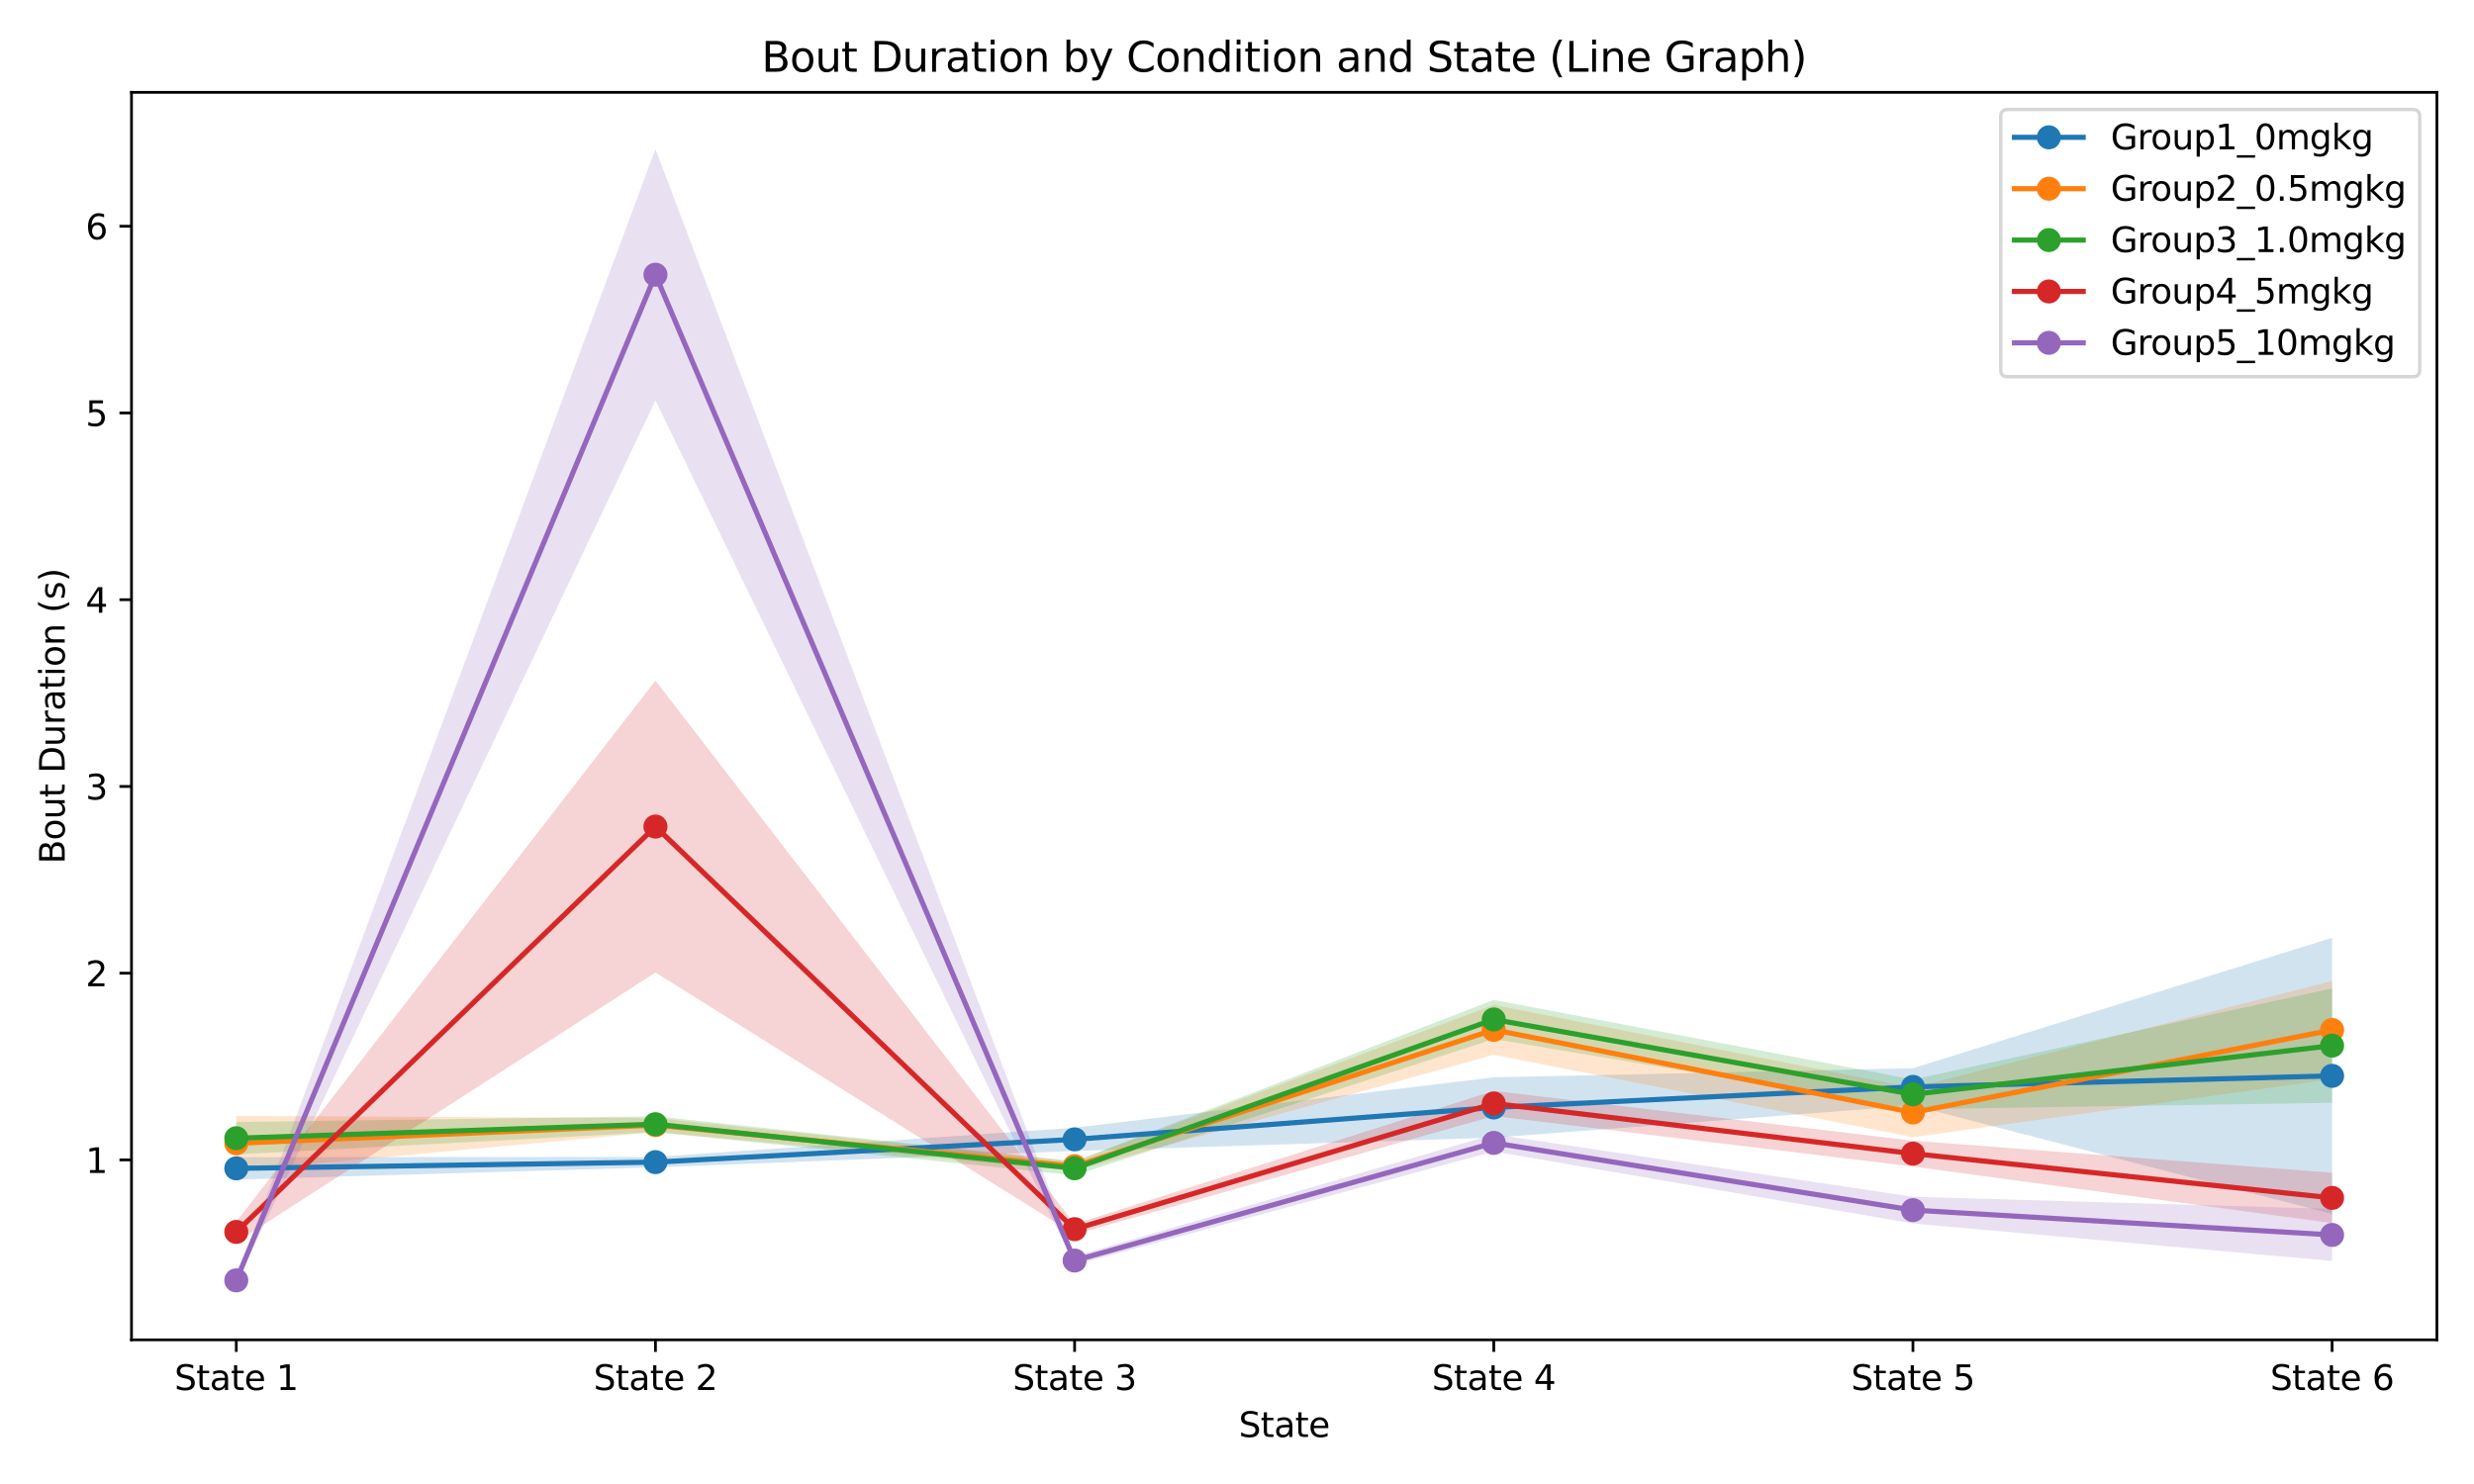 <?xml version="1.0" encoding="utf-8" standalone="no"?>
<!DOCTYPE svg PUBLIC "-//W3C//DTD SVG 1.1//EN"
  "http://www.w3.org/Graphics/SVG/1.1/DTD/svg11.dtd">
<svg xmlns:xlink="http://www.w3.org/1999/xlink" width="720pt" height="432pt" viewBox="0 0 720 432" xmlns="http://www.w3.org/2000/svg" version="1.1">
 <defs>
  <style type="text/css">*{stroke-linejoin: round; stroke-linecap: butt}</style>
 </defs>
 <g id="figure_1">
  <g id="patch_1">
   <path d="M 0 432 
L 720 432 
L 720 0 
L 0 0 
z
" style="fill: #ffffff"/>
  </g>
  <g id="axes_1">
   <g id="patch_2">
    <path d="M 38.27 390.04 
L 709.2 390.04 
L 709.2 26.88 
L 38.27 26.88 
z
" style="fill: #ffffff"/>
   </g>
   <g id="PolyCollection_1">
    <path d="M 68.767 336.854 
L 68.767 343.383 
L 190.754 339.811 
L 312.741 335.059 
L 434.729 331.171 
L 556.716 321.832 
L 678.703 353.385 
L 678.703 272.989 
L 678.703 272.989 
L 556.716 310.961 
L 434.729 313.62 
L 312.741 328.284 
L 190.754 336.799 
L 68.767 336.854 
z
" clip-path="url(#p2525d456a5)" style="fill: #1f77b4; fill-opacity: 0.2"/>
   </g>
   <g id="PolyCollection_2">
    <path d="M 68.767 324.85 
L 68.767 340.799 
L 190.754 329.557 
L 312.741 340.866 
L 434.729 307.05 
L 556.716 331.046 
L 678.703 314.133 
L 678.703 285.551 
L 678.703 285.551 
L 556.716 316.656 
L 434.729 292.537 
L 312.741 338.094 
L 190.754 325.48 
L 68.767 324.85 
z
" clip-path="url(#p2525d456a5)" style="fill: #ff7f0e; fill-opacity: 0.2"/>
   </g>
   <g id="PolyCollection_3">
    <path d="M 68.767 326.614 
L 68.767 336.071 
L 190.754 329.568 
L 312.741 342.134 
L 434.729 302.468 
L 556.716 322.896 
L 678.703 321.028 
L 678.703 287.743 
L 678.703 287.743 
L 556.716 314.241 
L 434.729 291.086 
L 312.741 338.057 
L 190.754 324.946 
L 68.767 326.614 
z
" clip-path="url(#p2525d456a5)" style="fill: #2ca02c; fill-opacity: 0.2"/>
   </g>
   <g id="PolyCollection_4">
    <path d="M 68.767 355.634 
L 68.767 361.599 
L 190.754 283.105 
L 312.741 359.319 
L 434.729 324.884 
L 556.716 339.583 
L 678.703 356.043 
L 678.703 341.387 
L 678.703 341.387 
L 556.716 332.066 
L 434.729 317.566 
L 312.741 356.31 
L 190.754 198.131 
L 68.767 355.634 
z
" clip-path="url(#p2525d456a5)" style="fill: #d62728; fill-opacity: 0.2"/>
   </g>
   <g id="PolyCollection_5">
    <path d="M 68.767 371.906 
L 68.767 373.533 
L 190.754 116.552 
L 312.741 368.209 
L 434.729 335.182 
L 556.716 356.159 
L 678.703 367.066 
L 678.703 351.931 
L 678.703 351.931 
L 556.716 348.382 
L 434.729 330.225 
L 312.741 365.695 
L 190.754 43.387 
L 68.767 371.906 
z
" clip-path="url(#p2525d456a5)" style="fill: #9467bd; fill-opacity: 0.2"/>
   </g>
   <g id="matplotlib.axis_1">
    <g id="xtick_1">
     <g id="line2d_1">
      <defs>
       <path id="m1df9c2b7f2" d="M 0 0 
L 0 3.5 
" style="stroke: #000000; stroke-width: 0.8"/>
      </defs>
      <g>
       <use xlink:href="#m1df9c2b7f2" x="68.767" y="390.04" style="stroke: #000000; stroke-width: 0.8"/>
      </g>
     </g>
     <g id="text_1">
      <!-- State 1 -->
      <g transform="translate(50.761 404.638) scale(0.1 -0.1)">
       <defs>
        <path id="DejaVuSans-53" d="M 3425 4513 
L 3425 3897 
Q 3066 4069 2747 4153 
Q 2428 4238 2131 4238 
Q 1616 4238 1336 4038 
Q 1056 3838 1056 3469 
Q 1056 3159 1242 3001 
Q 1428 2844 1947 2747 
L 2328 2669 
Q 3034 2534 3370 2195 
Q 3706 1856 3706 1288 
Q 3706 609 3251 259 
Q 2797 -91 1919 -91 
Q 1588 -91 1214 -16 
Q 841 59 441 206 
L 441 856 
Q 825 641 1194 531 
Q 1563 422 1919 422 
Q 2459 422 2753 634 
Q 3047 847 3047 1241 
Q 3047 1584 2836 1778 
Q 2625 1972 2144 2069 
L 1759 2144 
Q 1053 2284 737 2584 
Q 422 2884 422 3419 
Q 422 4038 858 4394 
Q 1294 4750 2059 4750 
Q 2388 4750 2728 4690 
Q 3069 4631 3425 4513 
z
" transform="scale(0.016)"/>
        <path id="DejaVuSans-74" d="M 1172 4494 
L 1172 3500 
L 2356 3500 
L 2356 3053 
L 1172 3053 
L 1172 1153 
Q 1172 725 1289 603 
Q 1406 481 1766 481 
L 2356 481 
L 2356 0 
L 1766 0 
Q 1100 0 847 248 
Q 594 497 594 1153 
L 594 3053 
L 172 3053 
L 172 3500 
L 594 3500 
L 594 4494 
L 1172 4494 
z
" transform="scale(0.016)"/>
        <path id="DejaVuSans-61" d="M 2194 1759 
Q 1497 1759 1228 1600 
Q 959 1441 959 1056 
Q 959 750 1161 570 
Q 1363 391 1709 391 
Q 2188 391 2477 730 
Q 2766 1069 2766 1631 
L 2766 1759 
L 2194 1759 
z
M 3341 1997 
L 3341 0 
L 2766 0 
L 2766 531 
Q 2569 213 2275 61 
Q 1981 -91 1556 -91 
Q 1019 -91 701 211 
Q 384 513 384 1019 
Q 384 1609 779 1909 
Q 1175 2209 1959 2209 
L 2766 2209 
L 2766 2266 
Q 2766 2663 2505 2880 
Q 2244 3097 1772 3097 
Q 1472 3097 1187 3025 
Q 903 2953 641 2809 
L 641 3341 
Q 956 3463 1253 3523 
Q 1550 3584 1831 3584 
Q 2591 3584 2966 3190 
Q 3341 2797 3341 1997 
z
" transform="scale(0.016)"/>
        <path id="DejaVuSans-65" d="M 3597 1894 
L 3597 1613 
L 953 1613 
Q 991 1019 1311 708 
Q 1631 397 2203 397 
Q 2534 397 2845 478 
Q 3156 559 3463 722 
L 3463 178 
Q 3153 47 2828 -22 
Q 2503 -91 2169 -91 
Q 1331 -91 842 396 
Q 353 884 353 1716 
Q 353 2575 817 3079 
Q 1281 3584 2069 3584 
Q 2775 3584 3186 3129 
Q 3597 2675 3597 1894 
z
M 3022 2063 
Q 3016 2534 2758 2815 
Q 2500 3097 2075 3097 
Q 1594 3097 1305 2825 
Q 1016 2553 972 2059 
L 3022 2063 
z
" transform="scale(0.016)"/>
        <path id="DejaVuSans-20" transform="scale(0.016)"/>
        <path id="DejaVuSans-31" d="M 794 531 
L 1825 531 
L 1825 4091 
L 703 3866 
L 703 4441 
L 1819 4666 
L 2450 4666 
L 2450 531 
L 3481 531 
L 3481 0 
L 794 0 
L 794 531 
z
" transform="scale(0.016)"/>
       </defs>
       <use xlink:href="#DejaVuSans-53"/>
       <use xlink:href="#DejaVuSans-74" x="63.477"/>
       <use xlink:href="#DejaVuSans-61" x="102.686"/>
       <use xlink:href="#DejaVuSans-74" x="163.965"/>
       <use xlink:href="#DejaVuSans-65" x="203.174"/>
       <use xlink:href="#DejaVuSans-20" x="264.697"/>
       <use xlink:href="#DejaVuSans-31" x="296.484"/>
      </g>
     </g>
    </g>
    <g id="xtick_2">
     <g id="line2d_2">
      <g>
       <use xlink:href="#m1df9c2b7f2" x="190.754" y="390.04" style="stroke: #000000; stroke-width: 0.8"/>
      </g>
     </g>
     <g id="text_2">
      <!-- State 2 -->
      <g transform="translate(172.749 404.638) scale(0.1 -0.1)">
       <defs>
        <path id="DejaVuSans-32" d="M 1228 531 
L 3431 531 
L 3431 0 
L 469 0 
L 469 531 
Q 828 903 1448 1529 
Q 2069 2156 2228 2338 
Q 2531 2678 2651 2914 
Q 2772 3150 2772 3378 
Q 2772 3750 2511 3984 
Q 2250 4219 1831 4219 
Q 1534 4219 1204 4116 
Q 875 4013 500 3803 
L 500 4441 
Q 881 4594 1212 4672 
Q 1544 4750 1819 4750 
Q 2544 4750 2975 4387 
Q 3406 4025 3406 3419 
Q 3406 3131 3298 2873 
Q 3191 2616 2906 2266 
Q 2828 2175 2409 1742 
Q 1991 1309 1228 531 
z
" transform="scale(0.016)"/>
       </defs>
       <use xlink:href="#DejaVuSans-53"/>
       <use xlink:href="#DejaVuSans-74" x="63.477"/>
       <use xlink:href="#DejaVuSans-61" x="102.686"/>
       <use xlink:href="#DejaVuSans-74" x="163.965"/>
       <use xlink:href="#DejaVuSans-65" x="203.174"/>
       <use xlink:href="#DejaVuSans-20" x="264.697"/>
       <use xlink:href="#DejaVuSans-32" x="296.484"/>
      </g>
     </g>
    </g>
    <g id="xtick_3">
     <g id="line2d_3">
      <g>
       <use xlink:href="#m1df9c2b7f2" x="312.741" y="390.04" style="stroke: #000000; stroke-width: 0.8"/>
      </g>
     </g>
     <g id="text_3">
      <!-- State 3 -->
      <g transform="translate(294.736 404.638) scale(0.1 -0.1)">
       <defs>
        <path id="DejaVuSans-33" d="M 2597 2516 
Q 3050 2419 3304 2112 
Q 3559 1806 3559 1356 
Q 3559 666 3084 287 
Q 2609 -91 1734 -91 
Q 1441 -91 1130 -33 
Q 819 25 488 141 
L 488 750 
Q 750 597 1062 519 
Q 1375 441 1716 441 
Q 2309 441 2620 675 
Q 2931 909 2931 1356 
Q 2931 1769 2642 2001 
Q 2353 2234 1838 2234 
L 1294 2234 
L 1294 2753 
L 1863 2753 
Q 2328 2753 2575 2939 
Q 2822 3125 2822 3475 
Q 2822 3834 2567 4026 
Q 2313 4219 1838 4219 
Q 1578 4219 1281 4162 
Q 984 4106 628 3988 
L 628 4550 
Q 988 4650 1302 4700 
Q 1616 4750 1894 4750 
Q 2613 4750 3031 4423 
Q 3450 4097 3450 3541 
Q 3450 3153 3228 2886 
Q 3006 2619 2597 2516 
z
" transform="scale(0.016)"/>
       </defs>
       <use xlink:href="#DejaVuSans-53"/>
       <use xlink:href="#DejaVuSans-74" x="63.477"/>
       <use xlink:href="#DejaVuSans-61" x="102.686"/>
       <use xlink:href="#DejaVuSans-74" x="163.965"/>
       <use xlink:href="#DejaVuSans-65" x="203.174"/>
       <use xlink:href="#DejaVuSans-20" x="264.697"/>
       <use xlink:href="#DejaVuSans-33" x="296.484"/>
      </g>
     </g>
    </g>
    <g id="xtick_4">
     <g id="line2d_4">
      <g>
       <use xlink:href="#m1df9c2b7f2" x="434.729" y="390.04" style="stroke: #000000; stroke-width: 0.8"/>
      </g>
     </g>
     <g id="text_4">
      <!-- State 4 -->
      <g transform="translate(416.723 404.638) scale(0.1 -0.1)">
       <defs>
        <path id="DejaVuSans-34" d="M 2419 4116 
L 825 1625 
L 2419 1625 
L 2419 4116 
z
M 2253 4666 
L 3047 4666 
L 3047 1625 
L 3713 1625 
L 3713 1100 
L 3047 1100 
L 3047 0 
L 2419 0 
L 2419 1100 
L 313 1100 
L 313 1709 
L 2253 4666 
z
" transform="scale(0.016)"/>
       </defs>
       <use xlink:href="#DejaVuSans-53"/>
       <use xlink:href="#DejaVuSans-74" x="63.477"/>
       <use xlink:href="#DejaVuSans-61" x="102.686"/>
       <use xlink:href="#DejaVuSans-74" x="163.965"/>
       <use xlink:href="#DejaVuSans-65" x="203.174"/>
       <use xlink:href="#DejaVuSans-20" x="264.697"/>
       <use xlink:href="#DejaVuSans-34" x="296.484"/>
      </g>
     </g>
    </g>
    <g id="xtick_5">
     <g id="line2d_5">
      <g>
       <use xlink:href="#m1df9c2b7f2" x="556.716" y="390.04" style="stroke: #000000; stroke-width: 0.8"/>
      </g>
     </g>
     <g id="text_5">
      <!-- State 5 -->
      <g transform="translate(538.71 404.638) scale(0.1 -0.1)">
       <defs>
        <path id="DejaVuSans-35" d="M 691 4666 
L 3169 4666 
L 3169 4134 
L 1269 4134 
L 1269 2991 
Q 1406 3038 1543 3061 
Q 1681 3084 1819 3084 
Q 2600 3084 3056 2656 
Q 3513 2228 3513 1497 
Q 3513 744 3044 326 
Q 2575 -91 1722 -91 
Q 1428 -91 1123 -41 
Q 819 9 494 109 
L 494 744 
Q 775 591 1075 516 
Q 1375 441 1709 441 
Q 2250 441 2565 725 
Q 2881 1009 2881 1497 
Q 2881 1984 2565 2268 
Q 2250 2553 1709 2553 
Q 1456 2553 1204 2497 
Q 953 2441 691 2322 
L 691 4666 
z
" transform="scale(0.016)"/>
       </defs>
       <use xlink:href="#DejaVuSans-53"/>
       <use xlink:href="#DejaVuSans-74" x="63.477"/>
       <use xlink:href="#DejaVuSans-61" x="102.686"/>
       <use xlink:href="#DejaVuSans-74" x="163.965"/>
       <use xlink:href="#DejaVuSans-65" x="203.174"/>
       <use xlink:href="#DejaVuSans-20" x="264.697"/>
       <use xlink:href="#DejaVuSans-35" x="296.484"/>
      </g>
     </g>
    </g>
    <g id="xtick_6">
     <g id="line2d_6">
      <g>
       <use xlink:href="#m1df9c2b7f2" x="678.703" y="390.04" style="stroke: #000000; stroke-width: 0.8"/>
      </g>
     </g>
     <g id="text_6">
      <!-- State 6 -->
      <g transform="translate(660.698 404.638) scale(0.1 -0.1)">
       <defs>
        <path id="DejaVuSans-36" d="M 2113 2584 
Q 1688 2584 1439 2293 
Q 1191 2003 1191 1497 
Q 1191 994 1439 701 
Q 1688 409 2113 409 
Q 2538 409 2786 701 
Q 3034 994 3034 1497 
Q 3034 2003 2786 2293 
Q 2538 2584 2113 2584 
z
M 3366 4563 
L 3366 3988 
Q 3128 4100 2886 4159 
Q 2644 4219 2406 4219 
Q 1781 4219 1451 3797 
Q 1122 3375 1075 2522 
Q 1259 2794 1537 2939 
Q 1816 3084 2150 3084 
Q 2853 3084 3261 2657 
Q 3669 2231 3669 1497 
Q 3669 778 3244 343 
Q 2819 -91 2113 -91 
Q 1303 -91 875 529 
Q 447 1150 447 2328 
Q 447 3434 972 4092 
Q 1497 4750 2381 4750 
Q 2619 4750 2861 4703 
Q 3103 4656 3366 4563 
z
" transform="scale(0.016)"/>
       </defs>
       <use xlink:href="#DejaVuSans-53"/>
       <use xlink:href="#DejaVuSans-74" x="63.477"/>
       <use xlink:href="#DejaVuSans-61" x="102.686"/>
       <use xlink:href="#DejaVuSans-74" x="163.965"/>
       <use xlink:href="#DejaVuSans-65" x="203.174"/>
       <use xlink:href="#DejaVuSans-20" x="264.697"/>
       <use xlink:href="#DejaVuSans-36" x="296.484"/>
      </g>
     </g>
    </g>
    <g id="text_7">
     <!-- State -->
     <g transform="translate(360.5 418.317) scale(0.1 -0.1)">
      <use xlink:href="#DejaVuSans-53"/>
      <use xlink:href="#DejaVuSans-74" x="63.477"/>
      <use xlink:href="#DejaVuSans-61" x="102.686"/>
      <use xlink:href="#DejaVuSans-74" x="163.965"/>
      <use xlink:href="#DejaVuSans-65" x="203.174"/>
     </g>
    </g>
   </g>
   <g id="matplotlib.axis_2">
    <g id="ytick_1">
     <g id="line2d_7">
      <defs>
       <path id="mc8d1299df1" d="M 0 0 
L -3.5 0 
" style="stroke: #000000; stroke-width: 0.8"/>
      </defs>
      <g>
       <use xlink:href="#mc8d1299df1" x="38.27" y="337.655" style="stroke: #000000; stroke-width: 0.8"/>
      </g>
     </g>
     <g id="text_8">
      <!-- 1 -->
      <g transform="translate(24.907 341.454) scale(0.1 -0.1)">
       <use xlink:href="#DejaVuSans-31"/>
      </g>
     </g>
    </g>
    <g id="ytick_2">
     <g id="line2d_8">
      <g>
       <use xlink:href="#mc8d1299df1" x="38.27" y="283.295" style="stroke: #000000; stroke-width: 0.8"/>
      </g>
     </g>
     <g id="text_9">
      <!-- 2 -->
      <g transform="translate(24.907 287.094) scale(0.1 -0.1)">
       <use xlink:href="#DejaVuSans-32"/>
      </g>
     </g>
    </g>
    <g id="ytick_3">
     <g id="line2d_9">
      <g>
       <use xlink:href="#mc8d1299df1" x="38.27" y="228.935" style="stroke: #000000; stroke-width: 0.8"/>
      </g>
     </g>
     <g id="text_10">
      <!-- 3 -->
      <g transform="translate(24.907 232.734) scale(0.1 -0.1)">
       <use xlink:href="#DejaVuSans-33"/>
      </g>
     </g>
    </g>
    <g id="ytick_4">
     <g id="line2d_10">
      <g>
       <use xlink:href="#mc8d1299df1" x="38.27" y="174.575" style="stroke: #000000; stroke-width: 0.8"/>
      </g>
     </g>
     <g id="text_11">
      <!-- 4 -->
      <g transform="translate(24.907 178.374) scale(0.1 -0.1)">
       <use xlink:href="#DejaVuSans-34"/>
      </g>
     </g>
    </g>
    <g id="ytick_5">
     <g id="line2d_11">
      <g>
       <use xlink:href="#mc8d1299df1" x="38.27" y="120.215" style="stroke: #000000; stroke-width: 0.8"/>
      </g>
     </g>
     <g id="text_12">
      <!-- 5 -->
      <g transform="translate(24.907 124.014) scale(0.1 -0.1)">
       <use xlink:href="#DejaVuSans-35"/>
      </g>
     </g>
    </g>
    <g id="ytick_6">
     <g id="line2d_12">
      <g>
       <use xlink:href="#mc8d1299df1" x="38.27" y="65.855" style="stroke: #000000; stroke-width: 0.8"/>
      </g>
     </g>
     <g id="text_13">
      <!-- 6 -->
      <g transform="translate(24.907 69.654) scale(0.1 -0.1)">
       <use xlink:href="#DejaVuSans-36"/>
      </g>
     </g>
    </g>
    <g id="text_14">
     <!-- Bout Duration (s) -->
     <g transform="translate(18.828 251.479) rotate(-90) scale(0.1 -0.1)">
      <defs>
       <path id="DejaVuSans-42" d="M 1259 2228 
L 1259 519 
L 2272 519 
Q 2781 519 3026 730 
Q 3272 941 3272 1375 
Q 3272 1813 3026 2020 
Q 2781 2228 2272 2228 
L 1259 2228 
z
M 1259 4147 
L 1259 2741 
L 2194 2741 
Q 2656 2741 2882 2914 
Q 3109 3088 3109 3444 
Q 3109 3797 2882 3972 
Q 2656 4147 2194 4147 
L 1259 4147 
z
M 628 4666 
L 2241 4666 
Q 2963 4666 3353 4366 
Q 3744 4066 3744 3513 
Q 3744 3084 3544 2831 
Q 3344 2578 2956 2516 
Q 3422 2416 3680 2098 
Q 3938 1781 3938 1306 
Q 3938 681 3513 340 
Q 3088 0 2303 0 
L 628 0 
L 628 4666 
z
" transform="scale(0.016)"/>
       <path id="DejaVuSans-6f" d="M 1959 3097 
Q 1497 3097 1228 2736 
Q 959 2375 959 1747 
Q 959 1119 1226 758 
Q 1494 397 1959 397 
Q 2419 397 2687 759 
Q 2956 1122 2956 1747 
Q 2956 2369 2687 2733 
Q 2419 3097 1959 3097 
z
M 1959 3584 
Q 2709 3584 3137 3096 
Q 3566 2609 3566 1747 
Q 3566 888 3137 398 
Q 2709 -91 1959 -91 
Q 1206 -91 779 398 
Q 353 888 353 1747 
Q 353 2609 779 3096 
Q 1206 3584 1959 3584 
z
" transform="scale(0.016)"/>
       <path id="DejaVuSans-75" d="M 544 1381 
L 544 3500 
L 1119 3500 
L 1119 1403 
Q 1119 906 1312 657 
Q 1506 409 1894 409 
Q 2359 409 2629 706 
Q 2900 1003 2900 1516 
L 2900 3500 
L 3475 3500 
L 3475 0 
L 2900 0 
L 2900 538 
Q 2691 219 2414 64 
Q 2138 -91 1772 -91 
Q 1169 -91 856 284 
Q 544 659 544 1381 
z
M 1991 3584 
L 1991 3584 
z
" transform="scale(0.016)"/>
       <path id="DejaVuSans-44" d="M 1259 4147 
L 1259 519 
L 2022 519 
Q 2988 519 3436 956 
Q 3884 1394 3884 2338 
Q 3884 3275 3436 3711 
Q 2988 4147 2022 4147 
L 1259 4147 
z
M 628 4666 
L 1925 4666 
Q 3281 4666 3915 4102 
Q 4550 3538 4550 2338 
Q 4550 1131 3912 565 
Q 3275 0 1925 0 
L 628 0 
L 628 4666 
z
" transform="scale(0.016)"/>
       <path id="DejaVuSans-72" d="M 2631 2963 
Q 2534 3019 2420 3045 
Q 2306 3072 2169 3072 
Q 1681 3072 1420 2755 
Q 1159 2438 1159 1844 
L 1159 0 
L 581 0 
L 581 3500 
L 1159 3500 
L 1159 2956 
Q 1341 3275 1631 3429 
Q 1922 3584 2338 3584 
Q 2397 3584 2469 3576 
Q 2541 3569 2628 3553 
L 2631 2963 
z
" transform="scale(0.016)"/>
       <path id="DejaVuSans-69" d="M 603 3500 
L 1178 3500 
L 1178 0 
L 603 0 
L 603 3500 
z
M 603 4863 
L 1178 4863 
L 1178 4134 
L 603 4134 
L 603 4863 
z
" transform="scale(0.016)"/>
       <path id="DejaVuSans-6e" d="M 3513 2113 
L 3513 0 
L 2938 0 
L 2938 2094 
Q 2938 2591 2744 2837 
Q 2550 3084 2163 3084 
Q 1697 3084 1428 2787 
Q 1159 2491 1159 1978 
L 1159 0 
L 581 0 
L 581 3500 
L 1159 3500 
L 1159 2956 
Q 1366 3272 1645 3428 
Q 1925 3584 2291 3584 
Q 2894 3584 3203 3211 
Q 3513 2838 3513 2113 
z
" transform="scale(0.016)"/>
       <path id="DejaVuSans-28" d="M 1984 4856 
Q 1566 4138 1362 3434 
Q 1159 2731 1159 2009 
Q 1159 1288 1364 580 
Q 1569 -128 1984 -844 
L 1484 -844 
Q 1016 -109 783 600 
Q 550 1309 550 2009 
Q 550 2706 781 3412 
Q 1013 4119 1484 4856 
L 1984 4856 
z
" transform="scale(0.016)"/>
       <path id="DejaVuSans-73" d="M 2834 3397 
L 2834 2853 
Q 2591 2978 2328 3040 
Q 2066 3103 1784 3103 
Q 1356 3103 1142 2972 
Q 928 2841 928 2578 
Q 928 2378 1081 2264 
Q 1234 2150 1697 2047 
L 1894 2003 
Q 2506 1872 2764 1633 
Q 3022 1394 3022 966 
Q 3022 478 2636 193 
Q 2250 -91 1575 -91 
Q 1294 -91 989 -36 
Q 684 19 347 128 
L 347 722 
Q 666 556 975 473 
Q 1284 391 1588 391 
Q 1994 391 2212 530 
Q 2431 669 2431 922 
Q 2431 1156 2273 1281 
Q 2116 1406 1581 1522 
L 1381 1569 
Q 847 1681 609 1914 
Q 372 2147 372 2553 
Q 372 3047 722 3315 
Q 1072 3584 1716 3584 
Q 2034 3584 2315 3537 
Q 2597 3491 2834 3397 
z
" transform="scale(0.016)"/>
       <path id="DejaVuSans-29" d="M 513 4856 
L 1013 4856 
Q 1481 4119 1714 3412 
Q 1947 2706 1947 2009 
Q 1947 1309 1714 600 
Q 1481 -109 1013 -844 
L 513 -844 
Q 928 -128 1133 580 
Q 1338 1288 1338 2009 
Q 1338 2731 1133 3434 
Q 928 4138 513 4856 
z
" transform="scale(0.016)"/>
      </defs>
      <use xlink:href="#DejaVuSans-42"/>
      <use xlink:href="#DejaVuSans-6f" x="68.604"/>
      <use xlink:href="#DejaVuSans-75" x="129.785"/>
      <use xlink:href="#DejaVuSans-74" x="193.164"/>
      <use xlink:href="#DejaVuSans-20" x="232.373"/>
      <use xlink:href="#DejaVuSans-44" x="264.16"/>
      <use xlink:href="#DejaVuSans-75" x="341.162"/>
      <use xlink:href="#DejaVuSans-72" x="404.541"/>
      <use xlink:href="#DejaVuSans-61" x="445.654"/>
      <use xlink:href="#DejaVuSans-74" x="506.934"/>
      <use xlink:href="#DejaVuSans-69" x="546.143"/>
      <use xlink:href="#DejaVuSans-6f" x="573.926"/>
      <use xlink:href="#DejaVuSans-6e" x="635.107"/>
      <use xlink:href="#DejaVuSans-20" x="698.486"/>
      <use xlink:href="#DejaVuSans-28" x="730.273"/>
      <use xlink:href="#DejaVuSans-73" x="769.287"/>
      <use xlink:href="#DejaVuSans-29" x="821.387"/>
     </g>
    </g>
   </g>
   <g id="line2d_13">
    <path d="M 68.767 340.118 
L 190.754 338.305 
L 312.741 331.671 
L 434.729 322.395 
L 556.716 316.396 
L 678.703 313.187 
" clip-path="url(#p2525d456a5)" style="fill: none; stroke: #1f77b4; stroke-width: 1.5; stroke-linecap: square"/>
    <defs>
     <path id="m12a02025b1" d="M 0 3 
C 0.796 3 1.559 2.684 2.121 2.121 
C 2.684 1.559 3 0.796 3 0 
C 3 -0.796 2.684 -1.559 2.121 -2.121 
C 1.559 -2.684 0.796 -3 0 -3 
C -0.796 -3 -1.559 -2.684 -2.121 -2.121 
C -2.684 -1.559 -3 -0.796 -3 0 
C -3 0.796 -2.684 1.559 -2.121 2.121 
C -1.559 2.684 -0.796 3 0 3 
z
" style="stroke: #1f77b4"/>
    </defs>
    <g clip-path="url(#p2525d456a5)">
     <use xlink:href="#m12a02025b1" x="68.767" y="340.118" style="fill: #1f77b4; stroke: #1f77b4"/>
     <use xlink:href="#m12a02025b1" x="190.754" y="338.305" style="fill: #1f77b4; stroke: #1f77b4"/>
     <use xlink:href="#m12a02025b1" x="312.741" y="331.671" style="fill: #1f77b4; stroke: #1f77b4"/>
     <use xlink:href="#m12a02025b1" x="434.729" y="322.395" style="fill: #1f77b4; stroke: #1f77b4"/>
     <use xlink:href="#m12a02025b1" x="556.716" y="316.396" style="fill: #1f77b4; stroke: #1f77b4"/>
     <use xlink:href="#m12a02025b1" x="678.703" y="313.187" style="fill: #1f77b4; stroke: #1f77b4"/>
    </g>
   </g>
   <g id="line2d_14">
    <path d="M 68.767 332.825 
L 190.754 327.518 
L 312.741 339.48 
L 434.729 299.793 
L 556.716 323.851 
L 678.703 299.842 
" clip-path="url(#p2525d456a5)" style="fill: none; stroke: #ff7f0e; stroke-width: 1.5; stroke-linecap: square"/>
    <defs>
     <path id="m1212c61d4b" d="M 0 3 
C 0.796 3 1.559 2.684 2.121 2.121 
C 2.684 1.559 3 0.796 3 0 
C 3 -0.796 2.684 -1.559 2.121 -2.121 
C 1.559 -2.684 0.796 -3 0 -3 
C -0.796 -3 -1.559 -2.684 -2.121 -2.121 
C -2.684 -1.559 -3 -0.796 -3 0 
C -3 0.796 -2.684 1.559 -2.121 2.121 
C -1.559 2.684 -0.796 3 0 3 
z
" style="stroke: #ff7f0e"/>
    </defs>
    <g clip-path="url(#p2525d456a5)">
     <use xlink:href="#m1212c61d4b" x="68.767" y="332.825" style="fill: #ff7f0e; stroke: #ff7f0e"/>
     <use xlink:href="#m1212c61d4b" x="190.754" y="327.518" style="fill: #ff7f0e; stroke: #ff7f0e"/>
     <use xlink:href="#m1212c61d4b" x="312.741" y="339.48" style="fill: #ff7f0e; stroke: #ff7f0e"/>
     <use xlink:href="#m1212c61d4b" x="434.729" y="299.793" style="fill: #ff7f0e; stroke: #ff7f0e"/>
     <use xlink:href="#m1212c61d4b" x="556.716" y="323.851" style="fill: #ff7f0e; stroke: #ff7f0e"/>
     <use xlink:href="#m1212c61d4b" x="678.703" y="299.842" style="fill: #ff7f0e; stroke: #ff7f0e"/>
    </g>
   </g>
   <g id="line2d_15">
    <path d="M 68.767 331.342 
L 190.754 327.257 
L 312.741 340.096 
L 434.729 296.777 
L 556.716 318.568 
L 678.703 304.386 
" clip-path="url(#p2525d456a5)" style="fill: none; stroke: #2ca02c; stroke-width: 1.5; stroke-linecap: square"/>
    <defs>
     <path id="m49072e6b6e" d="M 0 3 
C 0.796 3 1.559 2.684 2.121 2.121 
C 2.684 1.559 3 0.796 3 0 
C 3 -0.796 2.684 -1.559 2.121 -2.121 
C 1.559 -2.684 0.796 -3 0 -3 
C -0.796 -3 -1.559 -2.684 -2.121 -2.121 
C -2.684 -1.559 -3 -0.796 -3 0 
C -3 0.796 -2.684 1.559 -2.121 2.121 
C -1.559 2.684 -0.796 3 0 3 
z
" style="stroke: #2ca02c"/>
    </defs>
    <g clip-path="url(#p2525d456a5)">
     <use xlink:href="#m49072e6b6e" x="68.767" y="331.342" style="fill: #2ca02c; stroke: #2ca02c"/>
     <use xlink:href="#m49072e6b6e" x="190.754" y="327.257" style="fill: #2ca02c; stroke: #2ca02c"/>
     <use xlink:href="#m49072e6b6e" x="312.741" y="340.096" style="fill: #2ca02c; stroke: #2ca02c"/>
     <use xlink:href="#m49072e6b6e" x="434.729" y="296.777" style="fill: #2ca02c; stroke: #2ca02c"/>
     <use xlink:href="#m49072e6b6e" x="556.716" y="318.568" style="fill: #2ca02c; stroke: #2ca02c"/>
     <use xlink:href="#m49072e6b6e" x="678.703" y="304.386" style="fill: #2ca02c; stroke: #2ca02c"/>
    </g>
   </g>
   <g id="line2d_16">
    <path d="M 68.767 358.617 
L 190.754 240.618 
L 312.741 357.814 
L 434.729 321.225 
L 556.716 335.825 
L 678.703 348.715 
" clip-path="url(#p2525d456a5)" style="fill: none; stroke: #d62728; stroke-width: 1.5; stroke-linecap: square"/>
    <defs>
     <path id="md7115731b9" d="M 0 3 
C 0.796 3 1.559 2.684 2.121 2.121 
C 2.684 1.559 3 0.796 3 0 
C 3 -0.796 2.684 -1.559 2.121 -2.121 
C 1.559 -2.684 0.796 -3 0 -3 
C -0.796 -3 -1.559 -2.684 -2.121 -2.121 
C -2.684 -1.559 -3 -0.796 -3 0 
C -3 0.796 -2.684 1.559 -2.121 2.121 
C -1.559 2.684 -0.796 3 0 3 
z
" style="stroke: #d62728"/>
    </defs>
    <g clip-path="url(#p2525d456a5)">
     <use xlink:href="#md7115731b9" x="68.767" y="358.617" style="fill: #d62728; stroke: #d62728"/>
     <use xlink:href="#md7115731b9" x="190.754" y="240.618" style="fill: #d62728; stroke: #d62728"/>
     <use xlink:href="#md7115731b9" x="312.741" y="357.814" style="fill: #d62728; stroke: #d62728"/>
     <use xlink:href="#md7115731b9" x="434.729" y="321.225" style="fill: #d62728; stroke: #d62728"/>
     <use xlink:href="#md7115731b9" x="556.716" y="335.825" style="fill: #d62728; stroke: #d62728"/>
     <use xlink:href="#md7115731b9" x="678.703" y="348.715" style="fill: #d62728; stroke: #d62728"/>
    </g>
   </g>
   <g id="line2d_17">
    <path d="M 68.767 372.719 
L 190.754 79.97 
L 312.741 366.952 
L 434.729 332.704 
L 556.716 352.27 
L 678.703 359.498 
" clip-path="url(#p2525d456a5)" style="fill: none; stroke: #9467bd; stroke-width: 1.5; stroke-linecap: square"/>
    <defs>
     <path id="m1b12a8f1b0" d="M 0 3 
C 0.796 3 1.559 2.684 2.121 2.121 
C 2.684 1.559 3 0.796 3 0 
C 3 -0.796 2.684 -1.559 2.121 -2.121 
C 1.559 -2.684 0.796 -3 0 -3 
C -0.796 -3 -1.559 -2.684 -2.121 -2.121 
C -2.684 -1.559 -3 -0.796 -3 0 
C -3 0.796 -2.684 1.559 -2.121 2.121 
C -1.559 2.684 -0.796 3 0 3 
z
" style="stroke: #9467bd"/>
    </defs>
    <g clip-path="url(#p2525d456a5)">
     <use xlink:href="#m1b12a8f1b0" x="68.767" y="372.719" style="fill: #9467bd; stroke: #9467bd"/>
     <use xlink:href="#m1b12a8f1b0" x="190.754" y="79.97" style="fill: #9467bd; stroke: #9467bd"/>
     <use xlink:href="#m1b12a8f1b0" x="312.741" y="366.952" style="fill: #9467bd; stroke: #9467bd"/>
     <use xlink:href="#m1b12a8f1b0" x="434.729" y="332.704" style="fill: #9467bd; stroke: #9467bd"/>
     <use xlink:href="#m1b12a8f1b0" x="556.716" y="352.27" style="fill: #9467bd; stroke: #9467bd"/>
     <use xlink:href="#m1b12a8f1b0" x="678.703" y="359.498" style="fill: #9467bd; stroke: #9467bd"/>
    </g>
   </g>
   <g id="patch_3">
    <path d="M 38.27 390.04 
L 38.27 26.88 
" style="fill: none; stroke: #000000; stroke-width: 0.8; stroke-linejoin: miter; stroke-linecap: square"/>
   </g>
   <g id="patch_4">
    <path d="M 709.2 390.04 
L 709.2 26.88 
" style="fill: none; stroke: #000000; stroke-width: 0.8; stroke-linejoin: miter; stroke-linecap: square"/>
   </g>
   <g id="patch_5">
    <path d="M 38.27 390.04 
L 709.2 390.04 
" style="fill: none; stroke: #000000; stroke-width: 0.8; stroke-linejoin: miter; stroke-linecap: square"/>
   </g>
   <g id="patch_6">
    <path d="M 38.27 26.88 
L 709.2 26.88 
" style="fill: none; stroke: #000000; stroke-width: 0.8; stroke-linejoin: miter; stroke-linecap: square"/>
   </g>
   <g id="text_15">
    <!-- Bout Duration by Condition and State (Line Graph) -->
    <g transform="translate(221.632 20.88) scale(0.12 -0.12)">
     <defs>
      <path id="DejaVuSans-62" d="M 3116 1747 
Q 3116 2381 2855 2742 
Q 2594 3103 2138 3103 
Q 1681 3103 1420 2742 
Q 1159 2381 1159 1747 
Q 1159 1113 1420 752 
Q 1681 391 2138 391 
Q 2594 391 2855 752 
Q 3116 1113 3116 1747 
z
M 1159 2969 
Q 1341 3281 1617 3432 
Q 1894 3584 2278 3584 
Q 2916 3584 3314 3078 
Q 3713 2572 3713 1747 
Q 3713 922 3314 415 
Q 2916 -91 2278 -91 
Q 1894 -91 1617 61 
Q 1341 213 1159 525 
L 1159 0 
L 581 0 
L 581 4863 
L 1159 4863 
L 1159 2969 
z
" transform="scale(0.016)"/>
      <path id="DejaVuSans-79" d="M 2059 -325 
Q 1816 -950 1584 -1140 
Q 1353 -1331 966 -1331 
L 506 -1331 
L 506 -850 
L 844 -850 
Q 1081 -850 1212 -737 
Q 1344 -625 1503 -206 
L 1606 56 
L 191 3500 
L 800 3500 
L 1894 763 
L 2988 3500 
L 3597 3500 
L 2059 -325 
z
" transform="scale(0.016)"/>
      <path id="DejaVuSans-43" d="M 4122 4306 
L 4122 3641 
Q 3803 3938 3442 4084 
Q 3081 4231 2675 4231 
Q 1875 4231 1450 3742 
Q 1025 3253 1025 2328 
Q 1025 1406 1450 917 
Q 1875 428 2675 428 
Q 3081 428 3442 575 
Q 3803 722 4122 1019 
L 4122 359 
Q 3791 134 3420 21 
Q 3050 -91 2638 -91 
Q 1578 -91 968 557 
Q 359 1206 359 2328 
Q 359 3453 968 4101 
Q 1578 4750 2638 4750 
Q 3056 4750 3426 4639 
Q 3797 4528 4122 4306 
z
" transform="scale(0.016)"/>
      <path id="DejaVuSans-64" d="M 2906 2969 
L 2906 4863 
L 3481 4863 
L 3481 0 
L 2906 0 
L 2906 525 
Q 2725 213 2448 61 
Q 2172 -91 1784 -91 
Q 1150 -91 751 415 
Q 353 922 353 1747 
Q 353 2572 751 3078 
Q 1150 3584 1784 3584 
Q 2172 3584 2448 3432 
Q 2725 3281 2906 2969 
z
M 947 1747 
Q 947 1113 1208 752 
Q 1469 391 1925 391 
Q 2381 391 2643 752 
Q 2906 1113 2906 1747 
Q 2906 2381 2643 2742 
Q 2381 3103 1925 3103 
Q 1469 3103 1208 2742 
Q 947 2381 947 1747 
z
" transform="scale(0.016)"/>
      <path id="DejaVuSans-4c" d="M 628 4666 
L 1259 4666 
L 1259 531 
L 3531 531 
L 3531 0 
L 628 0 
L 628 4666 
z
" transform="scale(0.016)"/>
      <path id="DejaVuSans-47" d="M 3809 666 
L 3809 1919 
L 2778 1919 
L 2778 2438 
L 4434 2438 
L 4434 434 
Q 4069 175 3628 42 
Q 3188 -91 2688 -91 
Q 1594 -91 976 548 
Q 359 1188 359 2328 
Q 359 3472 976 4111 
Q 1594 4750 2688 4750 
Q 3144 4750 3555 4637 
Q 3966 4525 4313 4306 
L 4313 3634 
Q 3963 3931 3569 4081 
Q 3175 4231 2741 4231 
Q 1884 4231 1454 3753 
Q 1025 3275 1025 2328 
Q 1025 1384 1454 906 
Q 1884 428 2741 428 
Q 3075 428 3337 486 
Q 3600 544 3809 666 
z
" transform="scale(0.016)"/>
      <path id="DejaVuSans-70" d="M 1159 525 
L 1159 -1331 
L 581 -1331 
L 581 3500 
L 1159 3500 
L 1159 2969 
Q 1341 3281 1617 3432 
Q 1894 3584 2278 3584 
Q 2916 3584 3314 3078 
Q 3713 2572 3713 1747 
Q 3713 922 3314 415 
Q 2916 -91 2278 -91 
Q 1894 -91 1617 61 
Q 1341 213 1159 525 
z
M 3116 1747 
Q 3116 2381 2855 2742 
Q 2594 3103 2138 3103 
Q 1681 3103 1420 2742 
Q 1159 2381 1159 1747 
Q 1159 1113 1420 752 
Q 1681 391 2138 391 
Q 2594 391 2855 752 
Q 3116 1113 3116 1747 
z
" transform="scale(0.016)"/>
      <path id="DejaVuSans-68" d="M 3513 2113 
L 3513 0 
L 2938 0 
L 2938 2094 
Q 2938 2591 2744 2837 
Q 2550 3084 2163 3084 
Q 1697 3084 1428 2787 
Q 1159 2491 1159 1978 
L 1159 0 
L 581 0 
L 581 4863 
L 1159 4863 
L 1159 2956 
Q 1366 3272 1645 3428 
Q 1925 3584 2291 3584 
Q 2894 3584 3203 3211 
Q 3513 2838 3513 2113 
z
" transform="scale(0.016)"/>
     </defs>
     <use xlink:href="#DejaVuSans-42"/>
     <use xlink:href="#DejaVuSans-6f" x="68.604"/>
     <use xlink:href="#DejaVuSans-75" x="129.785"/>
     <use xlink:href="#DejaVuSans-74" x="193.164"/>
     <use xlink:href="#DejaVuSans-20" x="232.373"/>
     <use xlink:href="#DejaVuSans-44" x="264.16"/>
     <use xlink:href="#DejaVuSans-75" x="341.162"/>
     <use xlink:href="#DejaVuSans-72" x="404.541"/>
     <use xlink:href="#DejaVuSans-61" x="445.654"/>
     <use xlink:href="#DejaVuSans-74" x="506.934"/>
     <use xlink:href="#DejaVuSans-69" x="546.143"/>
     <use xlink:href="#DejaVuSans-6f" x="573.926"/>
     <use xlink:href="#DejaVuSans-6e" x="635.107"/>
     <use xlink:href="#DejaVuSans-20" x="698.486"/>
     <use xlink:href="#DejaVuSans-62" x="730.273"/>
     <use xlink:href="#DejaVuSans-79" x="793.75"/>
     <use xlink:href="#DejaVuSans-20" x="852.93"/>
     <use xlink:href="#DejaVuSans-43" x="884.717"/>
     <use xlink:href="#DejaVuSans-6f" x="954.541"/>
     <use xlink:href="#DejaVuSans-6e" x="1015.723"/>
     <use xlink:href="#DejaVuSans-64" x="1079.102"/>
     <use xlink:href="#DejaVuSans-69" x="1142.578"/>
     <use xlink:href="#DejaVuSans-74" x="1170.361"/>
     <use xlink:href="#DejaVuSans-69" x="1209.57"/>
     <use xlink:href="#DejaVuSans-6f" x="1237.354"/>
     <use xlink:href="#DejaVuSans-6e" x="1298.535"/>
     <use xlink:href="#DejaVuSans-20" x="1361.914"/>
     <use xlink:href="#DejaVuSans-61" x="1393.701"/>
     <use xlink:href="#DejaVuSans-6e" x="1454.98"/>
     <use xlink:href="#DejaVuSans-64" x="1518.359"/>
     <use xlink:href="#DejaVuSans-20" x="1581.836"/>
     <use xlink:href="#DejaVuSans-53" x="1613.623"/>
     <use xlink:href="#DejaVuSans-74" x="1677.1"/>
     <use xlink:href="#DejaVuSans-61" x="1716.309"/>
     <use xlink:href="#DejaVuSans-74" x="1777.588"/>
     <use xlink:href="#DejaVuSans-65" x="1816.797"/>
     <use xlink:href="#DejaVuSans-20" x="1878.32"/>
     <use xlink:href="#DejaVuSans-28" x="1910.107"/>
     <use xlink:href="#DejaVuSans-4c" x="1949.121"/>
     <use xlink:href="#DejaVuSans-69" x="2004.834"/>
     <use xlink:href="#DejaVuSans-6e" x="2032.617"/>
     <use xlink:href="#DejaVuSans-65" x="2095.996"/>
     <use xlink:href="#DejaVuSans-20" x="2157.52"/>
     <use xlink:href="#DejaVuSans-47" x="2189.307"/>
     <use xlink:href="#DejaVuSans-72" x="2266.797"/>
     <use xlink:href="#DejaVuSans-61" x="2307.91"/>
     <use xlink:href="#DejaVuSans-70" x="2369.189"/>
     <use xlink:href="#DejaVuSans-68" x="2432.666"/>
     <use xlink:href="#DejaVuSans-29" x="2496.045"/>
    </g>
   </g>
   <g id="legend_1">
    <g id="patch_7">
     <path d="M 584.267 109.661 
L 702.2 109.661 
Q 704.2 109.661 704.2 107.661 
L 704.2 33.88 
Q 704.2 31.88 702.2 31.88 
L 584.267 31.88 
Q 582.267 31.88 582.267 33.88 
L 582.267 107.661 
Q 582.267 109.661 584.267 109.661 
z
" style="fill: #ffffff; opacity: 0.8; stroke: #cccccc; stroke-linejoin: miter"/>
    </g>
    <g id="line2d_18">
     <path d="M 586.267 39.978 
L 596.267 39.978 
L 606.267 39.978 
" style="fill: none; stroke: #1f77b4; stroke-width: 1.5; stroke-linecap: square"/>
     <g>
      <use xlink:href="#m12a02025b1" x="596.267" y="39.978" style="fill: #1f77b4; stroke: #1f77b4"/>
     </g>
    </g>
    <g id="text_16">
     <!-- Group1_0mgkg -->
     <g transform="translate(614.267 43.478) scale(0.1 -0.1)">
      <defs>
       <path id="DejaVuSans-5f" d="M 3263 -1063 
L 3263 -1509 
L -63 -1509 
L -63 -1063 
L 3263 -1063 
z
" transform="scale(0.016)"/>
       <path id="DejaVuSans-30" d="M 2034 4250 
Q 1547 4250 1301 3770 
Q 1056 3291 1056 2328 
Q 1056 1369 1301 889 
Q 1547 409 2034 409 
Q 2525 409 2770 889 
Q 3016 1369 3016 2328 
Q 3016 3291 2770 3770 
Q 2525 4250 2034 4250 
z
M 2034 4750 
Q 2819 4750 3233 4129 
Q 3647 3509 3647 2328 
Q 3647 1150 3233 529 
Q 2819 -91 2034 -91 
Q 1250 -91 836 529 
Q 422 1150 422 2328 
Q 422 3509 836 4129 
Q 1250 4750 2034 4750 
z
" transform="scale(0.016)"/>
       <path id="DejaVuSans-6d" d="M 3328 2828 
Q 3544 3216 3844 3400 
Q 4144 3584 4550 3584 
Q 5097 3584 5394 3201 
Q 5691 2819 5691 2113 
L 5691 0 
L 5113 0 
L 5113 2094 
Q 5113 2597 4934 2840 
Q 4756 3084 4391 3084 
Q 3944 3084 3684 2787 
Q 3425 2491 3425 1978 
L 3425 0 
L 2847 0 
L 2847 2094 
Q 2847 2600 2669 2842 
Q 2491 3084 2119 3084 
Q 1678 3084 1418 2786 
Q 1159 2488 1159 1978 
L 1159 0 
L 581 0 
L 581 3500 
L 1159 3500 
L 1159 2956 
Q 1356 3278 1631 3431 
Q 1906 3584 2284 3584 
Q 2666 3584 2933 3390 
Q 3200 3197 3328 2828 
z
" transform="scale(0.016)"/>
       <path id="DejaVuSans-67" d="M 2906 1791 
Q 2906 2416 2648 2759 
Q 2391 3103 1925 3103 
Q 1463 3103 1205 2759 
Q 947 2416 947 1791 
Q 947 1169 1205 825 
Q 1463 481 1925 481 
Q 2391 481 2648 825 
Q 2906 1169 2906 1791 
z
M 3481 434 
Q 3481 -459 3084 -895 
Q 2688 -1331 1869 -1331 
Q 1566 -1331 1297 -1286 
Q 1028 -1241 775 -1147 
L 775 -588 
Q 1028 -725 1275 -790 
Q 1522 -856 1778 -856 
Q 2344 -856 2625 -561 
Q 2906 -266 2906 331 
L 2906 616 
Q 2728 306 2450 153 
Q 2172 0 1784 0 
Q 1141 0 747 490 
Q 353 981 353 1791 
Q 353 2603 747 3093 
Q 1141 3584 1784 3584 
Q 2172 3584 2450 3431 
Q 2728 3278 2906 2969 
L 2906 3500 
L 3481 3500 
L 3481 434 
z
" transform="scale(0.016)"/>
       <path id="DejaVuSans-6b" d="M 581 4863 
L 1159 4863 
L 1159 1991 
L 2875 3500 
L 3609 3500 
L 1753 1863 
L 3688 0 
L 2938 0 
L 1159 1709 
L 1159 0 
L 581 0 
L 581 4863 
z
" transform="scale(0.016)"/>
      </defs>
      <use xlink:href="#DejaVuSans-47"/>
      <use xlink:href="#DejaVuSans-72" x="77.49"/>
      <use xlink:href="#DejaVuSans-6f" x="116.354"/>
      <use xlink:href="#DejaVuSans-75" x="177.535"/>
      <use xlink:href="#DejaVuSans-70" x="240.914"/>
      <use xlink:href="#DejaVuSans-31" x="304.391"/>
      <use xlink:href="#DejaVuSans-5f" x="368.014"/>
      <use xlink:href="#DejaVuSans-30" x="418.014"/>
      <use xlink:href="#DejaVuSans-6d" x="481.637"/>
      <use xlink:href="#DejaVuSans-67" x="579.049"/>
      <use xlink:href="#DejaVuSans-6b" x="642.525"/>
      <use xlink:href="#DejaVuSans-67" x="700.436"/>
     </g>
    </g>
    <g id="line2d_19">
     <path d="M 586.267 54.935 
L 596.267 54.935 
L 606.267 54.935 
" style="fill: none; stroke: #ff7f0e; stroke-width: 1.5; stroke-linecap: square"/>
     <g>
      <use xlink:href="#m1212c61d4b" x="596.267" y="54.935" style="fill: #ff7f0e; stroke: #ff7f0e"/>
     </g>
    </g>
    <g id="text_17">
     <!-- Group2_0.5mgkg -->
     <g transform="translate(614.267 58.435) scale(0.1 -0.1)">
      <defs>
       <path id="DejaVuSans-2e" d="M 684 794 
L 1344 794 
L 1344 0 
L 684 0 
L 684 794 
z
" transform="scale(0.016)"/>
      </defs>
      <use xlink:href="#DejaVuSans-47"/>
      <use xlink:href="#DejaVuSans-72" x="77.49"/>
      <use xlink:href="#DejaVuSans-6f" x="116.354"/>
      <use xlink:href="#DejaVuSans-75" x="177.535"/>
      <use xlink:href="#DejaVuSans-70" x="240.914"/>
      <use xlink:href="#DejaVuSans-32" x="304.391"/>
      <use xlink:href="#DejaVuSans-5f" x="368.014"/>
      <use xlink:href="#DejaVuSans-30" x="418.014"/>
      <use xlink:href="#DejaVuSans-2e" x="481.637"/>
      <use xlink:href="#DejaVuSans-35" x="513.424"/>
      <use xlink:href="#DejaVuSans-6d" x="577.047"/>
      <use xlink:href="#DejaVuSans-67" x="674.459"/>
      <use xlink:href="#DejaVuSans-6b" x="737.936"/>
      <use xlink:href="#DejaVuSans-67" x="795.846"/>
     </g>
    </g>
    <g id="line2d_20">
     <path d="M 586.267 69.891 
L 596.267 69.891 
L 606.267 69.891 
" style="fill: none; stroke: #2ca02c; stroke-width: 1.5; stroke-linecap: square"/>
     <g>
      <use xlink:href="#m49072e6b6e" x="596.267" y="69.891" style="fill: #2ca02c; stroke: #2ca02c"/>
     </g>
    </g>
    <g id="text_18">
     <!-- Group3_1.0mgkg -->
     <g transform="translate(614.267 73.391) scale(0.1 -0.1)">
      <use xlink:href="#DejaVuSans-47"/>
      <use xlink:href="#DejaVuSans-72" x="77.49"/>
      <use xlink:href="#DejaVuSans-6f" x="116.354"/>
      <use xlink:href="#DejaVuSans-75" x="177.535"/>
      <use xlink:href="#DejaVuSans-70" x="240.914"/>
      <use xlink:href="#DejaVuSans-33" x="304.391"/>
      <use xlink:href="#DejaVuSans-5f" x="368.014"/>
      <use xlink:href="#DejaVuSans-31" x="418.014"/>
      <use xlink:href="#DejaVuSans-2e" x="481.637"/>
      <use xlink:href="#DejaVuSans-30" x="513.424"/>
      <use xlink:href="#DejaVuSans-6d" x="577.047"/>
      <use xlink:href="#DejaVuSans-67" x="674.459"/>
      <use xlink:href="#DejaVuSans-6b" x="737.936"/>
      <use xlink:href="#DejaVuSans-67" x="795.846"/>
     </g>
    </g>
    <g id="line2d_21">
     <path d="M 586.267 84.847 
L 596.267 84.847 
L 606.267 84.847 
" style="fill: none; stroke: #d62728; stroke-width: 1.5; stroke-linecap: square"/>
     <g>
      <use xlink:href="#md7115731b9" x="596.267" y="84.847" style="fill: #d62728; stroke: #d62728"/>
     </g>
    </g>
    <g id="text_19">
     <!-- Group4_5mgkg -->
     <g transform="translate(614.267 88.347) scale(0.1 -0.1)">
      <use xlink:href="#DejaVuSans-47"/>
      <use xlink:href="#DejaVuSans-72" x="77.49"/>
      <use xlink:href="#DejaVuSans-6f" x="116.354"/>
      <use xlink:href="#DejaVuSans-75" x="177.535"/>
      <use xlink:href="#DejaVuSans-70" x="240.914"/>
      <use xlink:href="#DejaVuSans-34" x="304.391"/>
      <use xlink:href="#DejaVuSans-5f" x="368.014"/>
      <use xlink:href="#DejaVuSans-35" x="418.014"/>
      <use xlink:href="#DejaVuSans-6d" x="481.637"/>
      <use xlink:href="#DejaVuSans-67" x="579.049"/>
      <use xlink:href="#DejaVuSans-6b" x="642.525"/>
      <use xlink:href="#DejaVuSans-67" x="700.436"/>
     </g>
    </g>
    <g id="line2d_22">
     <path d="M 586.267 99.803 
L 596.267 99.803 
L 606.267 99.803 
" style="fill: none; stroke: #9467bd; stroke-width: 1.5; stroke-linecap: square"/>
     <g>
      <use xlink:href="#m1b12a8f1b0" x="596.267" y="99.803" style="fill: #9467bd; stroke: #9467bd"/>
     </g>
    </g>
    <g id="text_20">
     <!-- Group5_10mgkg -->
     <g transform="translate(614.267 103.303) scale(0.1 -0.1)">
      <use xlink:href="#DejaVuSans-47"/>
      <use xlink:href="#DejaVuSans-72" x="77.49"/>
      <use xlink:href="#DejaVuSans-6f" x="116.354"/>
      <use xlink:href="#DejaVuSans-75" x="177.535"/>
      <use xlink:href="#DejaVuSans-70" x="240.914"/>
      <use xlink:href="#DejaVuSans-35" x="304.391"/>
      <use xlink:href="#DejaVuSans-5f" x="368.014"/>
      <use xlink:href="#DejaVuSans-31" x="418.014"/>
      <use xlink:href="#DejaVuSans-30" x="481.637"/>
      <use xlink:href="#DejaVuSans-6d" x="545.26"/>
      <use xlink:href="#DejaVuSans-67" x="642.672"/>
      <use xlink:href="#DejaVuSans-6b" x="706.148"/>
      <use xlink:href="#DejaVuSans-67" x="764.059"/>
     </g>
    </g>
   </g>
  </g>
 </g>
 <defs>
  <clipPath id="p2525d456a5">
   <rect x="38.27" y="26.88" width="670.93" height="363.16"/>
  </clipPath>
 </defs>
</svg>
